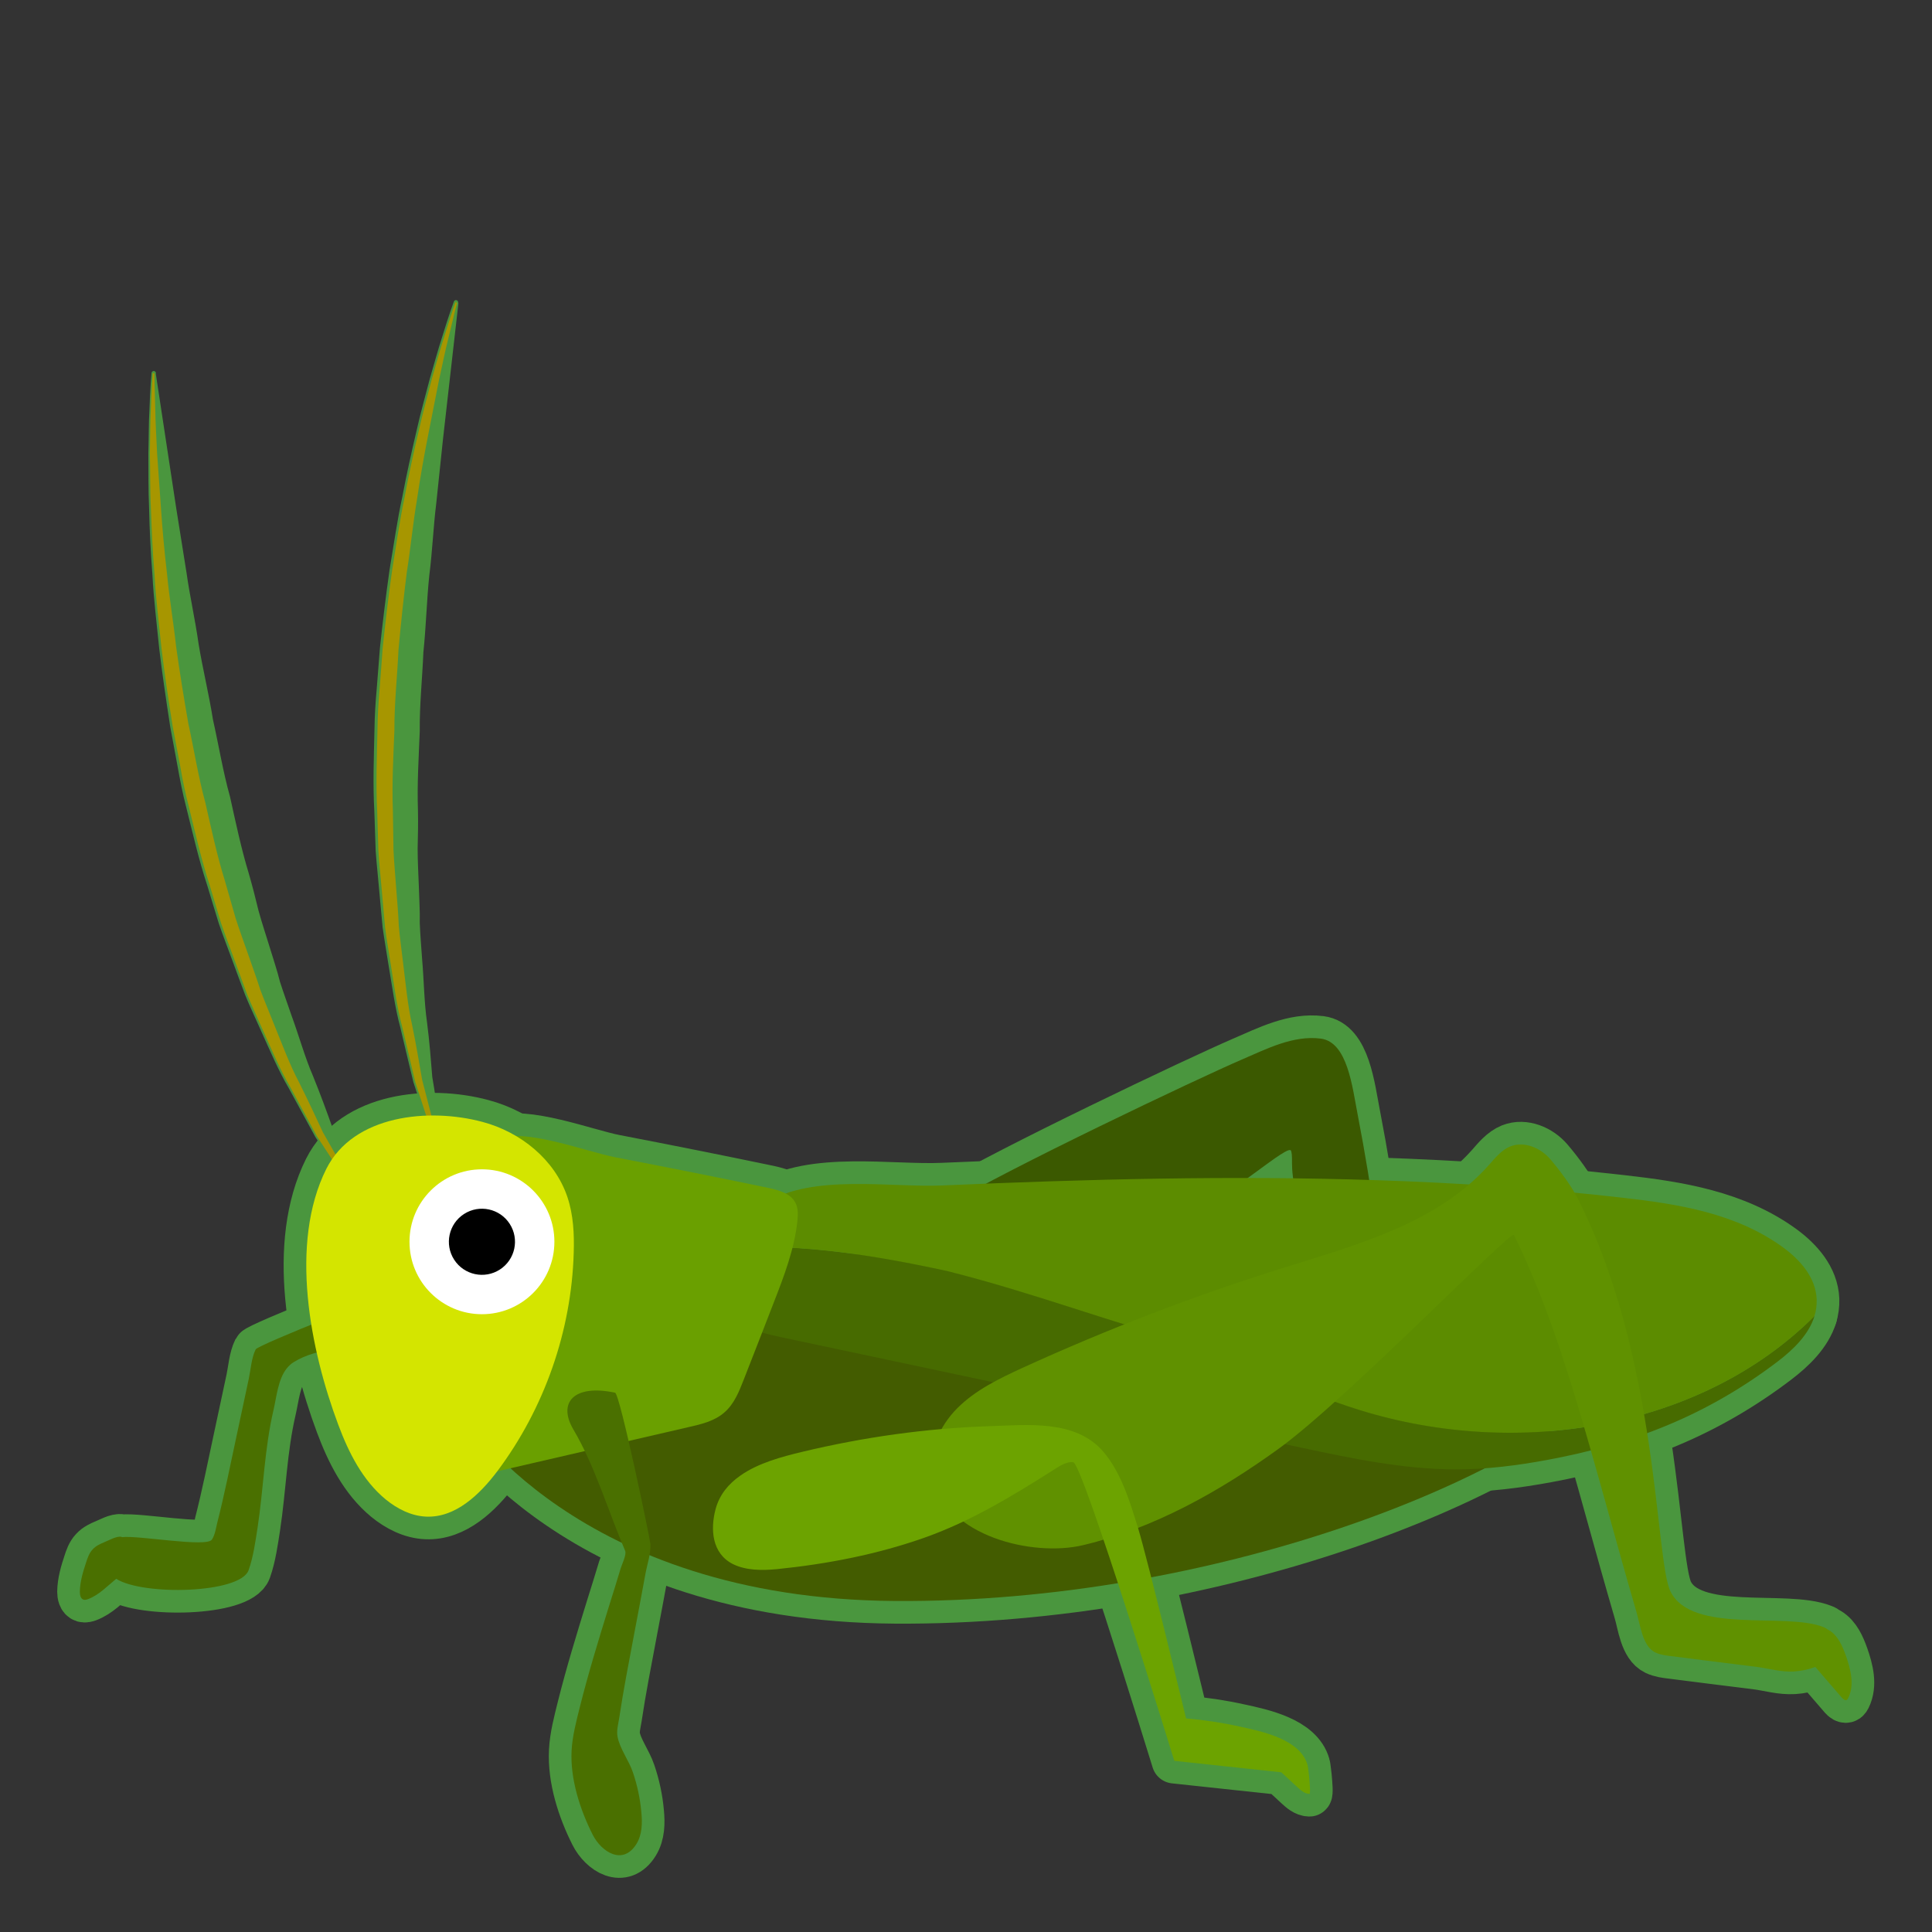 <svg xmlns="http://www.w3.org/2000/svg" viewBox="0 0 128 128"><rect x="0" y="0" width="128" height="128" fill="#333333" stroke="none"/><path fill="#4a963e" d="M10.32 24.75s.54 3.58 1.36 8.95c.21 1.32.44 2.75.68 4.26.21 1.51.57 3.08.8 4.72.27 1.63.68 3.3.95 5 .38 1.69.66 3.43 1.13 5.11.38 1.71.74 3.43 1.24 5.07.24.83.45 1.65.65 2.48.22.81.49 1.6.73 2.39s.5 1.55.69 2.32c.24.75.51 1.48.75 2.19.52 1.42.9 2.81 1.43 4.03.5 1.23.92 2.38 1.29 3.42.46.98.82 1.87 1.13 2.6.32.72.52 1.33.69 1.73.16.4.24.62.24.62l.02.04c.03.08-.01.16-.08.19s-.14 0-.18-.06l-1.37-2.08c-.43-.66-.96-1.46-1.57-2.39-.53-.97-1.12-2.06-1.77-3.25-.69-1.17-1.26-2.53-1.9-3.94-.31-.71-.66-1.43-.97-2.19-.29-.76-.58-1.55-.87-2.34-.29-.8-.61-1.6-.89-2.43-.26-.83-.51-1.68-.77-2.53-.56-1.69-.96-3.46-1.4-5.21-.23-.88-.4-1.76-.56-2.65-.16-.89-.33-1.77-.49-2.64-.27-1.76-.53-3.49-.73-5.18-.17-1.69-.37-3.31-.45-4.87-.12-1.55-.19-3.02-.22-4.37-.06-1.35-.04-2.6-.05-3.7.03-1.1.02-2.06.07-2.85.05-1.58.14-2.48.14-2.48.01-.08.08-.14.16-.13.07.01.12.06.13.13l-.01.04zm20.05-4.65s-.41 3.6-1.02 8.99l-.45 4.29c-.19 1.51-.25 3.12-.46 4.76-.17 1.65-.21 3.36-.39 5.08-.07 1.73-.26 3.48-.24 5.23-.07 1.75-.18 3.5-.12 5.22.02.86 0 1.72-.02 2.56 0 .84.05 1.67.08 2.5.02.82.08 1.63.06 2.42.03.79.1 1.56.15 2.31.13 1.5.14 2.95.33 4.26.17 1.31.26 2.54.35 3.64.19 1.07.31 2.02.42 2.8.12.78.16 1.42.21 1.85.05.43.07.66.07.66v.04c.01.08-.05.15-.13.16-.07.01-.13-.04-.15-.1 0 0-.28-.86-.78-2.36-.25-.75-.55-1.66-.89-2.71-.26-1.07-.55-2.28-.86-3.6-.36-1.31-.55-2.77-.81-4.3-.12-.77-.26-1.55-.37-2.36-.08-.81-.15-1.64-.23-2.49-.07-.84-.17-1.7-.23-2.57l-.09-2.65c-.1-1.78-.03-3.59.01-5.4.01-.91.07-1.81.15-2.71l.21-2.68c.19-1.77.4-3.51.64-5.19.28-1.67.51-3.29.84-4.81.29-1.53.61-2.96.92-4.28.29-1.32.64-2.52.91-3.58.31-1.06.56-1.98.81-2.74.46-1.51.78-2.36.78-2.36.03-.08.11-.12.19-.09.06.02.1.09.1.16l.01.05z"/><path fill="none" stroke="#4a963e" stroke-linecap="round" stroke-linejoin="round" stroke-miterlimit="10" stroke-width="3" d="M26.44 85.58c-.32-.06-9.35 3.52-9.5 3.82-.28.56-.33 1.35-.46 1.96l-.84 3.93c-.4 1.86-.77 3.73-1.24 5.57-.09.37-.15.82-.36 1.14-.35.54-4.84-.29-5.95-.16-.02-.01-.03-.01-.05-.02-.31-.07-.84.24-1.12.35-.29.12-.57.25-.78.48-.23.24-.34.57-.44.88-.21.63-.4 1.27-.41 1.93 0 .21.05.46.24.52.1.03.21 0 .32-.04.71-.27 1.26-.86 1.85-1.34 1.77 1.13 8.22.98 8.77-.57.32-.91.45-1.9.6-2.85.39-2.58.45-5.19 1.05-7.76.2-.86.3-2.03.87-2.75.13-.16.28-.31.46-.42.82-.51 1.76-.73 2.7-.89 1.86-.31 4.15-.23 5.73-1.4 1.66-1.22 1.3-1.86-1.44-2.38zM82.27 70.2c1.67-.72 3.42-1.62 5.23-1.39 1.79.22 2.1 3.26 2.45 5.04 1.02 5.32 1.52 9.06 1.7 14.47-.32.3-.87.22-1.2-.07-.34-.28-.52-.71-.68-1.11-1.13-2.76-2.66-3.67-3.51-6.53-.96-3.26-.53-3.69-.72-4.36-.3-1.05-14.07 13-22.16 6.66-1.7-1.33-1.6-2.45-.55-3.09 3.8-2.32 16.49-8.35 19.44-9.62z"/><path fill="none" stroke="#4a963e" stroke-linecap="round" stroke-linejoin="round" stroke-miterlimit="10" stroke-width="3" d="M30.67 93.7s7.48 12.23 28.63 12.37 41.58-8.06 47.76-14.82c6.19-6.76-68.48-9.49-73.66-8.34S30.67 93.7 30.67 93.7z"/><path fill="none" stroke="#4a963e" stroke-linecap="round" stroke-linejoin="round" stroke-miterlimit="10" stroke-width="3" d="M90.09 93.41c-3.74-1.15-7.19-2.88-10.93-4.32-5.47-1.44-10.65-3.45-16.4-4.89-4.87-1.06-9.58-1.8-14.37-1.55-.8 1.76-.94 3.77.58 4.9.83.62 1.84.84 2.82 1.05 11.46 2.43 22.92 4.87 34.37 7.3 3.41.73 6.85 1.45 10.32 1.45 2.03 0 4.05-.26 6.05-.63 2.69-.5 5.36-1.22 7.93-2.29 2.58-1.07 5.04-2.49 7.32-4.23 1.01-.77 2.06-1.77 2.44-3.02-7.47 7.47-19.65 9.5-30.13 6.23z"/><path fill="none" stroke="#4a963e" stroke-linecap="round" stroke-linejoin="round" stroke-miterlimit="10" stroke-width="3" d="M118.17 82.67c-3.14-2.3-6.98-2.9-10.69-3.32-5.41-.62-10.84-.98-16.27-1.16-9.59-.32-19.19-.07-28.78.35-3.35.15-8.66-.79-11.68 1.16-.89.57-1.8 1.7-2.37 2.96 4.79-.25 9.5.49 14.37 1.55 5.75 1.44 10.93 3.45 16.4 4.89 3.74 1.44 7.19 3.16 10.93 4.32 10.49 3.26 22.67 1.24 30.13-6.22.11-.35.16-.72.15-1.11-.06-1.47-1.11-2.62-2.19-3.42z"/><path fill="none" stroke="#4a963e" stroke-linecap="round" stroke-linejoin="round" stroke-miterlimit="10" stroke-width="3" d="M50.9 78.7c.69.15 1.48.36 1.8.99.19.36.17.8.13 1.2-.2 1.87-.88 3.64-1.56 5.39-.66 1.7-1.32 3.41-1.99 5.11-.31.8-.64 1.63-1.29 2.19-.65.57-1.53.78-2.37.97-5.09 1.18-10.19 2.35-15.28 3.53-.28.06-.86-7.38-.87-8.09-.01-2.83.27-5.66.84-8.43.35-1.67.67-5.41 2.52-6.11 1.96-.74 5.95.84 7.97 1.23 3.38.65 6.74 1.32 10.1 2.02z"/><path fill="none" stroke="#4a963e" stroke-linecap="round" stroke-linejoin="round" stroke-miterlimit="10" stroke-width="3" d="M22.41 94.39c.69 1.85 1.61 3.68 3.13 4.94.77.63 1.7 1.11 2.7 1.15 1.94.08 3.54-1.46 4.71-3.01 3.11-4.15 4.91-9.28 5.06-14.46.04-1.25-.02-2.52-.42-3.71-.83-2.47-3.1-4.3-5.62-4.97-3.55-.95-8.55-.47-10.35 3.11-2.48 4.96-1.06 12.01.79 16.95zm19.01 8.36c.1.24-.22.91-.29 1.13-.26.87-.53 1.73-.8 2.59-.68 2.2-1.36 4.41-1.92 6.65-.23.93-.49 1.9-.54 2.86-.1 1.88.56 3.92 1.4 5.58.58 1.14 2 2.06 2.9.6.38-.62.39-1.39.32-2.11-.08-.89-.27-1.78-.56-2.63-.26-.78-.88-1.58-1.02-2.38-.07-.38.05-.82.11-1.19.28-1.88.65-3.75 1-5.62.25-1.32.5-2.63.74-3.95.11-.61.37-1.36.33-1.99-.02-.33-2.02-9.95-2.34-10.02-2.72-.58-3.82.65-2.76 2.44 1.42 2.4 2.33 5.47 3.43 8.04zm80.87 6.93c-.23-.64-.52-1.31-1.09-1.66-.04-.02-.07-.04-.11-.06-.09-.07-.19-.13-.28-.16-2.52-1.01-8.74.5-10.14-2.37-1.02-2.08-.77-15.39-6.11-25.97-.44-.88-1.21-1.91-1.85-2.66-.64-.75-1.72-1.21-2.64-.85-.59.24-1.01.76-1.43 1.24-3.4 3.82-8.65 5.26-13.53 6.78-5.93 1.85-11.73 4.08-17.38 6.66-1.54.71-3.1 1.46-4.3 2.66-1.2 1.2-1.98 2.94-1.62 4.59.86 3.89 6.6 5.29 9.95 4.49 4.71-1.12 9.04-3.56 12.93-6.37 4.54-3.28 15.43-14.55 15.61-14.18.24.48.47.97.69 1.46 1.93 4.3 3.28 8.85 4.57 13.38.66 2.31 1.29 4.62 1.94 6.93.3 1.07.61 2.14.92 3.21.25.83.39 2.27 1.25 2.68.32.15.68.2 1.03.24 1.88.24 3.77.48 5.65.71.84.11 1.64.36 2.5.31.48-.03.96-.13 1.42-.3.06.07.13.14.19.22.52.61 1.05 1.21 1.57 1.82.09.1.22.21.33.14.04-.03.07-.08.09-.12.43-.87.16-1.91-.16-2.82z"/><path fill="none" stroke="#4a963e" stroke-linecap="round" stroke-linejoin="round" stroke-miterlimit="10" stroke-width="3" d="M86.73 117.68c-.04-.36-.08-.69-.1-.74-.47-1.7-3.01-2.23-4.49-2.55-1.17-.26-2.36-.44-3.56-.54 0 0-2.57-10.65-3.2-12.68-.53-1.7-1.11-3.63-2.29-5-1.85-2.14-5.03-1.76-7.59-1.68-4.16.14-8.31.73-12.36 1.7-1.33.32-2.92.74-4.1 1.58-.77.54-1.37 1.25-1.63 2.21-.36 1.35-.24 2.94 1.14 3.64.88.44 1.96.43 2.92.34 3.35-.34 6.67-.98 9.85-2.11 2.99-1.07 5.66-2.68 8.33-4.37.39-.24.96-.68 1.46-.6.63.1 6.69 19.78 6.69 19.78l7.09.76c.35.33.71.65 1.06.98.23.21.49.44.8.45.08-.01.03-.64-.02-1.17z"/><g fill="none" stroke="#4a963e" stroke-linecap="round" stroke-linejoin="round" stroke-miterlimit="10" stroke-width="3"><circle cx="31.93" cy="82.27" r="4.8"/><circle cx="31.93" cy="82.27" r="2.19" transform="rotate(-32.828 31.931 82.271)"/></g><path fill="#a79600" d="M10.23 24.74s0 .23.01.65c.01.42.03 1.04.05 1.83.01.79.07 1.74.12 2.84.08 1.09.16 2.33.26 3.67.09 1.34.22 2.79.4 4.32.14 1.53.42 3.14.6 4.8.23 1.66.51 3.37.81 5.1.38 1.72.65 3.49 1.12 5.21.4 1.74.77 3.49 1.29 5.16.24.84.48 1.68.72 2.51.26.82.56 1.61.83 2.4.27.79.56 1.56.8 2.33.28.75.59 1.48.87 2.19.58 1.42 1.08 2.79 1.71 3.97.6 1.2 1.12 2.32 1.58 3.31.54.95 1.01 1.78 1.4 2.46.77 1.37 1.2 2.18 1.2 2.18l-.09.07s-.49-.76-1.36-2.08l-1.56-2.39c-.52-.97-1.11-2.06-1.76-3.25-.69-1.17-1.25-2.53-1.89-3.94-.31-.71-.65-1.43-.96-2.18l-.86-2.34c-.29-.8-.6-1.6-.88-2.42-.25-.83-.51-1.68-.76-2.53-.55-1.69-.95-3.45-1.38-5.21-.23-.87-.41-1.76-.56-2.64-.17-.88-.33-1.76-.5-2.64-.28-1.75-.54-3.49-.74-5.16-.17-1.68-.38-3.31-.46-4.86-.13-1.55-.19-3.01-.24-4.36-.07-1.35-.04-2.59-.07-3.69.02-1.1.02-2.06.06-2.85.05-1.58.13-2.48.13-2.48l.11.02zm20.05-4.67s-.06.22-.16.63c-.1.41-.24 1.01-.43 1.78-.2.76-.38 1.7-.62 2.77l-.71 3.61c-.26 1.32-.52 2.76-.74 4.28-.26 1.52-.41 3.14-.67 4.79-.21 1.66-.39 3.39-.55 5.14-.08 1.76-.28 3.54-.27 5.32-.07 1.78-.17 3.57-.1 5.32.01.88.03 1.75.04 2.61.04.86.12 1.7.18 2.54.06.83.14 1.65.17 2.46.07.8.18 1.58.27 2.34.19 1.52.32 2.98.62 4.28.27 1.31.47 2.53.66 3.61.27 1.06.51 1.98.71 2.74.39 1.53.59 2.42.59 2.42l-.11.04-.77-2.36c-.24-.75-.54-1.66-.88-2.71-.25-1.07-.54-2.28-.85-3.6-.36-1.31-.54-2.77-.79-4.3-.12-.77-.26-1.55-.36-2.36-.07-.81-.15-1.64-.22-2.48-.07-.84-.17-1.7-.22-2.57-.03-.87-.05-1.75-.08-2.64-.09-1.78-.02-3.58.02-5.39.01-.9.06-1.8.14-2.7.07-.9.14-1.79.2-2.68.19-1.77.39-3.51.63-5.18.27-1.67.5-3.29.82-4.81.28-1.53.6-2.96.91-4.28.29-1.32.63-2.52.9-3.58.31-1.06.55-1.98.8-2.73.46-1.51.77-2.36.77-2.36l.1.05z"/><linearGradient id="a" x1="27.887" x2="7.746" y1="82.55" y2="107.87" gradientUnits="userSpaceOnUse"><stop offset="0" stop-color="#4a7000"/></linearGradient><path fill="url(#a)" d="M26.44 85.58c-.32-.06-9.35 3.52-9.5 3.82-.28.56-.33 1.35-.46 1.96l-.84 3.93c-.4 1.86-.77 3.73-1.24 5.57-.09.37-.15.82-.36 1.14-.35.54-4.84-.29-5.95-.16-.02-.01-.03-.01-.05-.02-.31-.07-.84.24-1.12.35-.29.12-.57.25-.78.48-.23.24-.34.57-.44.88-.21.63-.4 1.27-.41 1.93 0 .21.05.46.24.52.1.03.21 0 .32-.04.71-.27 1.26-.86 1.85-1.34 1.77 1.13 8.22.98 8.77-.57.32-.91.45-1.9.6-2.85.39-2.58.45-5.19 1.05-7.76.2-.86.3-2.03.87-2.75.13-.16.28-.31.46-.42.82-.51 1.76-.73 2.7-.89 1.86-.31 4.15-.23 5.73-1.4 1.66-1.22 1.3-1.86-1.44-2.38z"/><linearGradient id="b" x1="62.061" x2="91.642" y1="78.643" y2="78.643" gradientUnits="userSpaceOnUse"><stop offset="0" stop-color="#3b5900"/></linearGradient><path fill="url(#b)" d="M82.27 70.2c1.67-.72 3.42-1.62 5.23-1.39 1.79.22 2.1 3.26 2.45 5.04 1.02 5.32 1.52 9.06 1.7 14.47-.32.3-.87.22-1.2-.07-.34-.28-.52-.71-.68-1.11-1.13-2.76-2.66-3.67-3.51-6.53-.96-3.26-.53-3.69-.72-4.36-.3-1.05-14.07 13-22.16 6.66-1.7-1.33-1.6-2.45-.55-3.09 3.8-2.32 16.49-8.35 19.44-9.62z"/><path fill="#435c00" d="M30.67 93.7s7.48 12.23 28.63 12.37 41.58-8.06 47.76-14.82c6.19-6.76-68.48-9.49-73.66-8.34S30.67 93.7 30.67 93.7z"/><linearGradient id="c" x1="47.795" x2="120.218" y1="89.985" y2="89.985" gradientUnits="userSpaceOnUse"><stop offset=".051" stop-color="#476b00"/></linearGradient><path fill="url(#c)" d="M90.09 93.41c-3.74-1.15-7.19-2.88-10.93-4.32-5.47-1.44-10.65-3.45-16.4-4.89-4.87-1.06-9.58-1.8-14.37-1.55-.8 1.76-.94 3.77.58 4.9.83.62 1.84.84 2.82 1.05 11.46 2.43 22.92 4.87 34.37 7.3 3.41.73 6.85 1.45 10.32 1.45 2.03 0 4.05-.26 6.05-.63 2.69-.5 5.36-1.22 7.93-2.29 2.58-1.07 5.04-2.49 7.32-4.23 1.01-.77 2.06-1.77 2.44-3.02-7.47 7.47-19.65 9.5-30.13 6.23z"/><linearGradient id="d" x1="48.381" x2="120.367" y1="86.481" y2="86.481" gradientUnits="userSpaceOnUse"><stop offset="0" stop-color="#5c8c00"/></linearGradient><path fill="url(#d)" d="M118.17 82.67c-3.14-2.3-6.98-2.9-10.69-3.32-5.41-.62-10.84-.98-16.27-1.16-9.59-.32-19.19-.07-28.78.35-3.35.15-8.66-.79-11.68 1.16-.89.57-1.8 1.7-2.37 2.96 4.79-.25 9.5.49 14.37 1.55 5.75 1.44 10.93 3.45 16.4 4.89 3.74 1.44 7.19 3.16 10.93 4.32 10.49 3.26 22.67 1.24 30.13-6.22.11-.35.16-.72.15-1.11-.06-1.47-1.11-2.62-2.19-3.42z"/><linearGradient id="e" x1="42.01" x2="40.284" y1="73.761" y2="95.245" gradientUnits="userSpaceOnUse"><stop offset="0" stop-color="#6aa000"/></linearGradient><path fill="url(#e)" d="M50.9 78.7c.69.15 1.48.36 1.8.99.19.36.17.8.13 1.2-.2 1.87-.88 3.64-1.56 5.39-.66 1.7-1.32 3.41-1.99 5.11-.31.8-.64 1.63-1.29 2.19-.65.57-1.53.78-2.37.97-5.09 1.18-10.19 2.35-15.28 3.53-.28.06-.86-7.38-.87-8.09-.01-2.83.27-5.66.84-8.43.35-1.67.67-5.41 2.52-6.11 1.96-.74 5.95.84 7.97 1.23 3.38.65 6.74 1.32 10.1 2.02z"/><radialGradient id="f" cx="25.061" cy="79.603" r="18.197" gradientUnits="userSpaceOnUse"><stop offset="0" stop-color="#d4e500"/></radialGradient><path fill="url(#f)" d="M22.41 94.39c.69 1.85 1.61 3.68 3.13 4.94.77.63 1.7 1.11 2.7 1.15 1.94.08 3.54-1.46 4.71-3.01 3.11-4.15 4.91-9.28 5.06-14.46.04-1.25-.02-2.52-.42-3.71-.83-2.47-3.1-4.3-5.62-4.97-3.55-.95-8.55-.47-10.35 3.11-2.48 4.96-1.06 12.01.79 16.95z"/><linearGradient id="g" x1="40.338" x2="40.338" y1="91.112" y2="123.644" gradientUnits="userSpaceOnUse"><stop offset="0" stop-color="#4a7000"/></linearGradient><path fill="url(#g)" d="M41.42 102.75c.1.24-.22.91-.29 1.13-.26.87-.53 1.73-.8 2.59-.68 2.2-1.36 4.41-1.92 6.65-.23.93-.49 1.9-.54 2.86-.1 1.88.56 3.92 1.4 5.58.58 1.14 2 2.06 2.9.6.38-.62.39-1.39.32-2.11-.08-.89-.27-1.78-.56-2.63-.26-.78-.88-1.58-1.02-2.38-.07-.38.05-.82.11-1.19.28-1.88.65-3.75 1-5.62.25-1.32.5-2.63.74-3.95.11-.61.37-1.36.33-1.99-.02-.33-2.02-9.95-2.34-10.02-2.72-.58-3.82.65-2.76 2.44 1.42 2.4 2.33 5.47 3.43 8.04z"/><linearGradient id="h" x1="61.715" x2="122.679" y1="94.238" y2="94.238" gradientUnits="userSpaceOnUse"><stop offset="0" stop-color="#609100"/></linearGradient><path fill="url(#h)" d="M122.29 109.68c-.23-.64-.52-1.31-1.09-1.66-.04-.02-.07-.04-.11-.06-.09-.07-.19-.13-.28-.16-2.52-1.01-8.74.5-10.14-2.37-1.02-2.08-.77-15.39-6.11-25.97-.44-.88-1.21-1.91-1.85-2.66-.64-.75-1.72-1.21-2.64-.85-.59.24-1.01.76-1.43 1.24-3.4 3.82-8.65 5.26-13.53 6.78-5.93 1.85-11.73 4.08-17.38 6.66-1.54.71-3.1 1.46-4.3 2.66-1.2 1.2-1.98 2.94-1.62 4.59.86 3.89 6.6 5.29 9.95 4.49 4.71-1.12 9.04-3.56 12.93-6.37 4.54-3.28 15.43-14.55 15.61-14.18.24.48.47.97.69 1.46 1.93 4.3 3.28 8.85 4.57 13.38.66 2.31 1.29 4.62 1.94 6.93.3 1.07.61 2.14.92 3.21.25.83.39 2.27 1.25 2.68.32.15.68.2 1.03.24 1.88.24 3.77.48 5.65.71.84.11 1.64.36 2.5.31.48-.03.96-.13 1.42-.3.06.07.13.14.19.22.52.61 1.05 1.21 1.57 1.82.09.1.22.21.33.14.04-.03.07-.08.09-.12.43-.87.16-1.91-.16-2.82z"/><linearGradient id="i" x1="59.485" x2="75.022" y1="95.238" y2="124.873" gradientUnits="userSpaceOnUse"><stop offset="0" stop-color="#6ca300"/></linearGradient><path fill="url(#i)" d="M86.73 117.68c-.04-.36-.08-.69-.1-.74-.47-1.7-3.01-2.23-4.49-2.55-1.17-.26-2.36-.44-3.56-.54 0 0-2.57-10.65-3.2-12.68-.53-1.7-1.11-3.63-2.29-5-1.85-2.14-5.03-1.76-7.59-1.68-4.16.14-8.31.73-12.36 1.7-1.33.32-2.92.74-4.1 1.58-.77.54-1.37 1.25-1.63 2.21-.36 1.35-.24 2.94 1.14 3.64.88.44 1.96.43 2.92.34 3.35-.34 6.67-.98 9.85-2.11 2.99-1.07 5.66-2.68 8.33-4.37.39-.24.96-.68 1.46-.6.63.1 6.69 19.78 6.69 19.78l7.09.76c.35.33.71.65 1.06.98.23.21.49.44.8.45.08-.01.03-.64-.02-1.17z"/><circle cx="31.93" cy="82.27" r="4.8" fill="#fff"/><circle cx="31.93" cy="82.27" r="2.19" transform="rotate(-32.828 31.931 82.271)"/></svg>